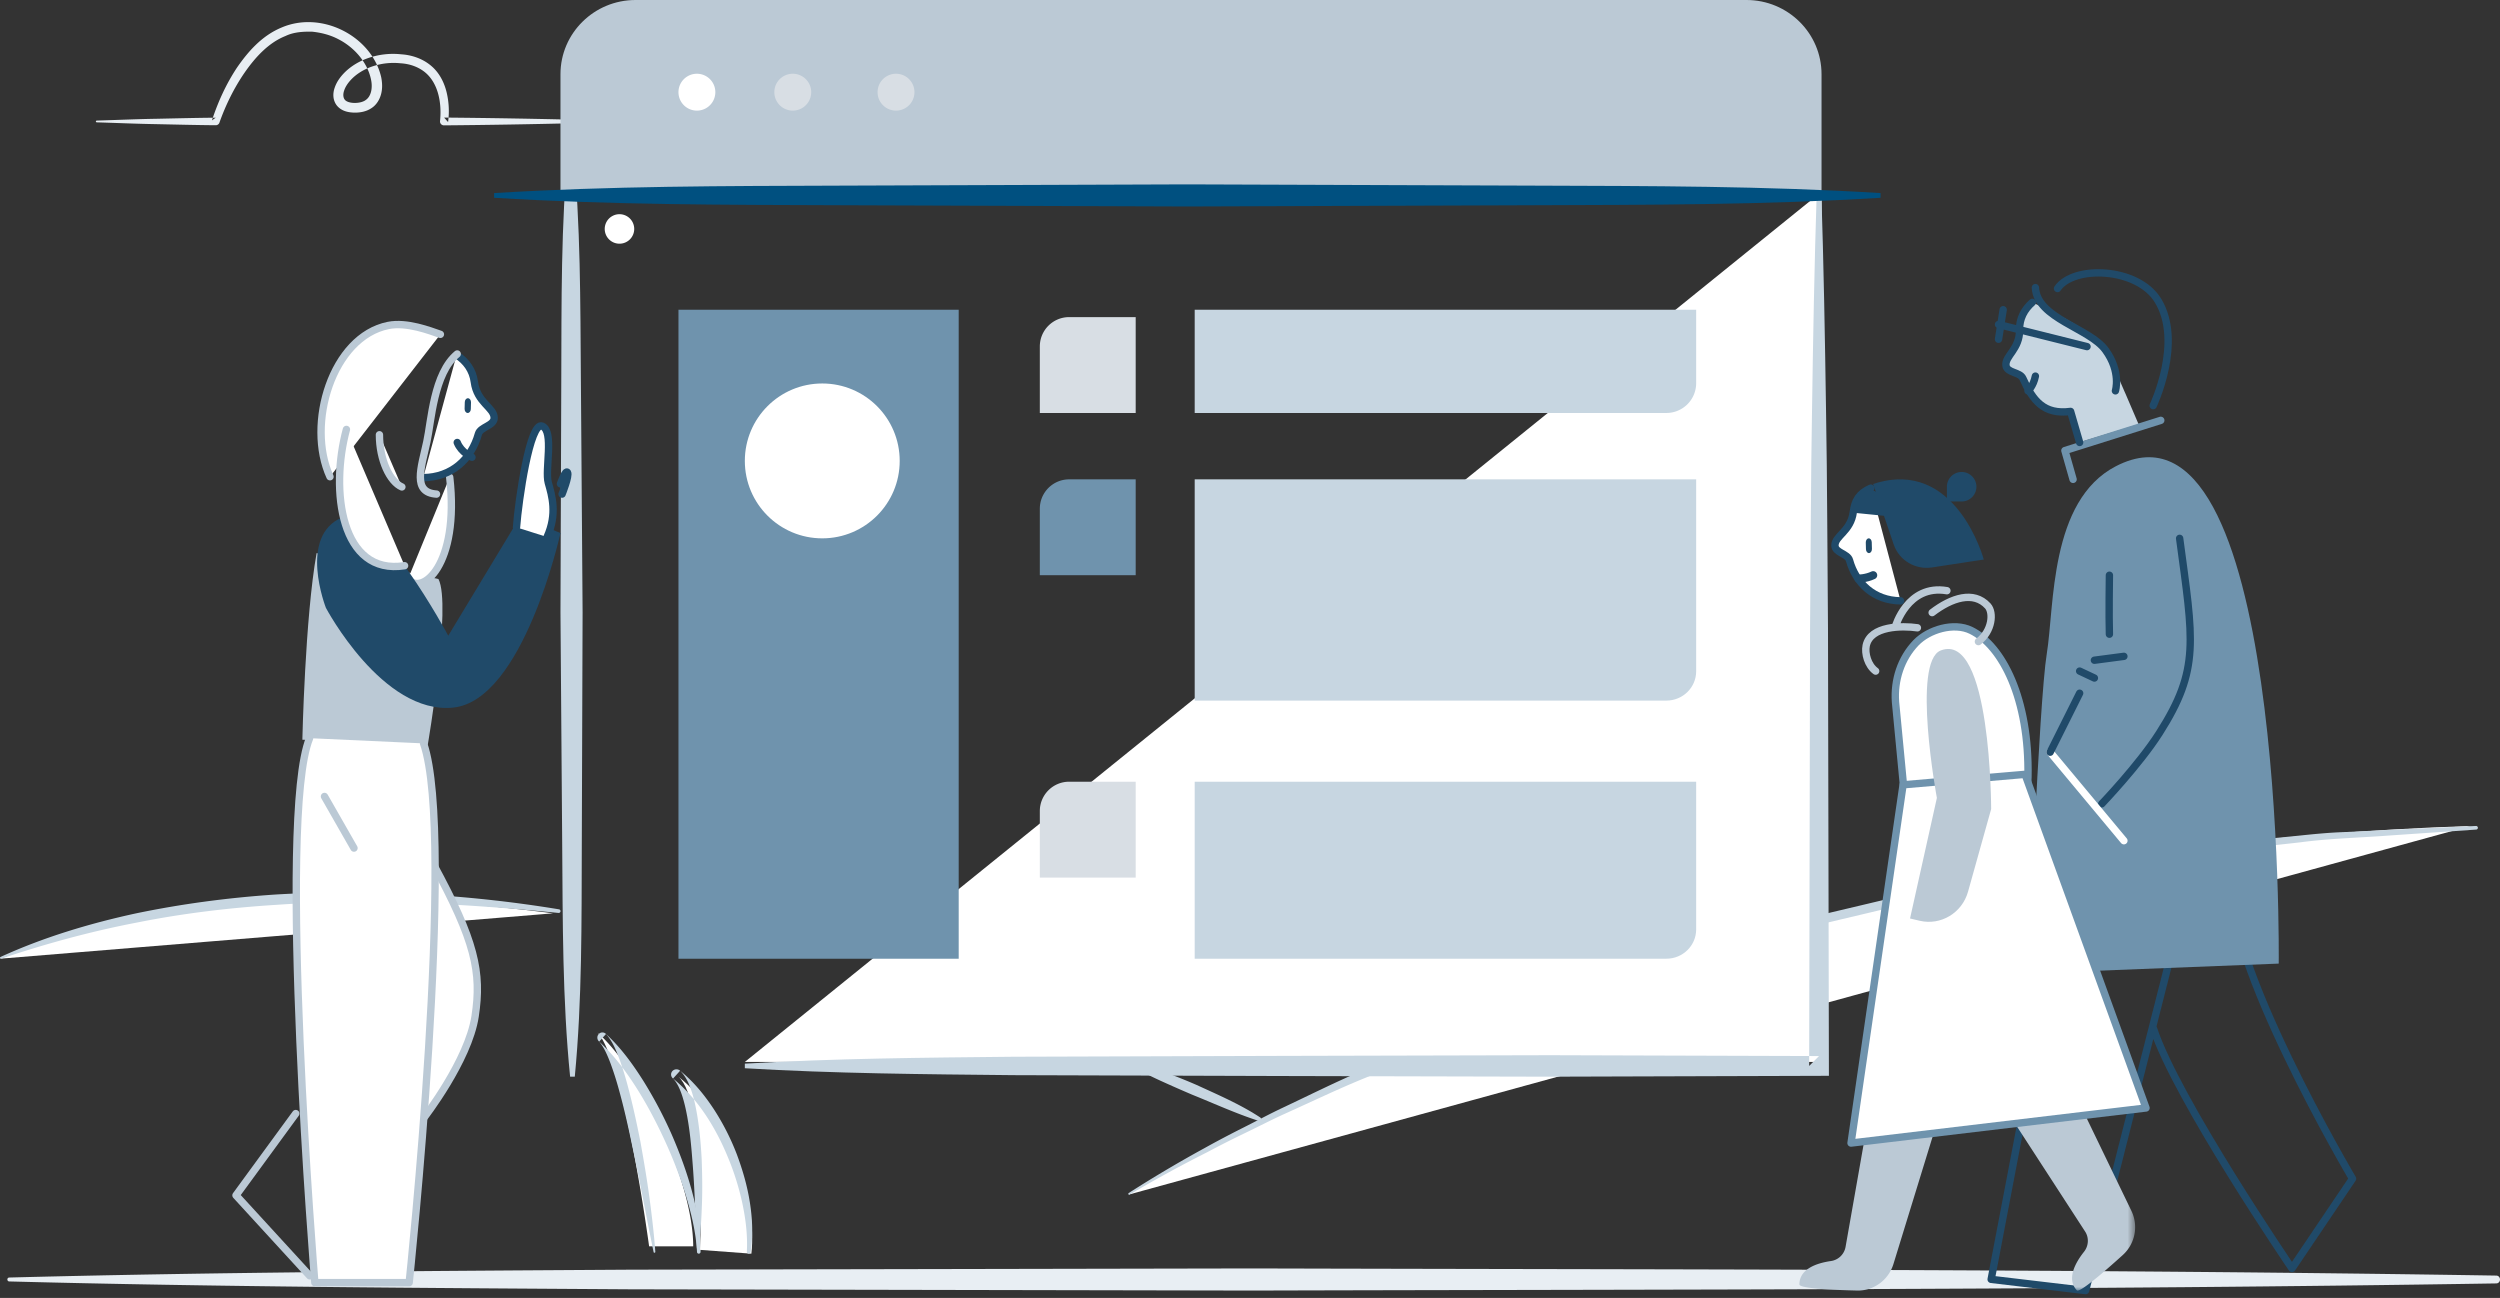 <svg width="339" height="176" viewBox="0 0 339 176" xmlns="http://www.w3.org/2000/svg" xmlns:xlink="http://www.w3.org/1999/xlink"><rect x="0" y="0" width="339" height="176" fill="#333333" stroke="none"/><title>Page 1</title><defs><path id="a" d="M.18.206h25.345V42H.18z"/></defs><g fill="none" fill-rule="evenodd"><path d="M13.121 16.351c2.688-.077 5.376-.2 8.065-.244 2.688-.055 5.376-.128 8.064-.147l-.51.366c.826-2.518 1.914-4.914 3.39-7.149 1.504-2.176 3.371-4.33 6.052-5.443 5.468-2.345 12.25 1.203 13.513 6.757.135.7.182 1.44 0 2.191-.176.737-.6 1.525-1.334 1.988-.713.48-1.574.616-2.319.603-.744-.019-1.69-.169-2.332-.924-.63-.762-.58-1.74-.332-2.438.242-.733.669-1.343 1.157-1.877.987-1.063 2.268-1.8 3.631-2.24a10.276 10.276 0 0 1 4.236-.429c1.418.086 2.901.582 4.03 1.534 1.148.946 1.803 2.287 2.126 3.606a10.92 10.92 0 0 1 .202 4.045l-.544-.607c5.847.05 11.694.149 17.54.289a.244.244 0 0 1 .244.245.245.245 0 0 1-.243.233c-5.847.14-11.694.24-17.54.29a.536.536 0 0 1-.552-.52l.002-.056.004-.032c.246-2.359-.214-5.102-2.05-6.598-.907-.733-2.087-1.15-3.339-1.215a8.98 8.98 0 0 0-3.699.397c-1.17.384-2.256 1.03-3.049 1.9-.393.431-.716.92-.873 1.42-.175.5-.124.973.104 1.235.436.551 2.086.57 2.798.051.795-.517.99-1.72.74-2.833-.482-2.276-2.24-4.323-4.425-5.436-1.096-.577-2.326-.892-3.575-1.019-1.222-.018-2.476.05-3.598.591-2.313.923-4.087 2.887-5.525 4.947-1.438 2.083-2.58 4.418-3.42 6.784l-.007.024a.528.528 0 0 1-.503.342c-2.688-.02-5.376-.092-8.064-.147-2.689-.043-5.377-.165-8.065-.244-.069-.003-.123-.058-.12-.124a.124.124 0 0 1 .12-.116" fill="#E8EEF3"/><path d="M153 162s71.074-46.363 182-50" fill="#FFF"/><path d="M153.056 161.774a171.753 171.753 0 0 1 10.267-6.085c1.738-.97 3.502-1.894 5.28-2.788 1.779-.893 3.53-1.843 5.333-2.692 3.6-1.696 7.163-3.485 10.83-5.046 3.643-1.612 7.276-3.25 11.001-4.674l5.561-2.196c1.848-.746 3.746-1.362 5.617-2.05 3.765-1.309 7.48-2.766 11.3-3.914 3.804-1.196 7.591-2.448 11.407-3.6l11.527-3.208 2.883-.795 2.912-.69 5.823-1.379c3.882-.917 7.752-1.887 11.684-2.58l11.75-2.279c3.929-.691 7.885-1.225 11.832-1.807 7.879-1.295 15.85-1.869 23.784-2.69 1.982-.206 3.968-.403 5.964-.468l5.976-.296 11.954-.537a.246.246 0 0 1 .259.234.243.243 0 0 1-.232.256l-.012.001-11.922.815c-3.969.302-7.954.385-11.905.911-7.907.91-15.847 1.571-23.69 2.954-3.924.646-7.875 1.139-11.791 1.838l-11.716 2.273c-3.92.691-7.778 1.658-11.648 2.572l-5.805 1.374-2.903.69-2.874.792-11.492 3.198c-3.804 1.148-7.58 2.396-11.372 3.59-3.808 1.141-7.511 2.595-11.264 3.9-1.865.684-3.758 1.298-5.6 2.044l-5.541 2.188c-1.84.75-3.718 1.406-5.543 2.186l-5.491 2.315c-3.683 1.495-7.262 3.219-10.884 4.852-1.812.817-3.572 1.734-5.361 2.596-1.79.861-3.563 1.754-5.313 2.69a175.404 175.404 0 0 0-10.45 5.71.125.125 0 0 1-.172-.034c-.037-.055-.018-.133.037-.17" fill="#C7D6E1"/><path d="M153 144c10.621 4.025 17 7 17 7" fill="#FFF"/><path d="M153.15 144.002c1.612.283 3.147.773 4.655 1.33 1.505.563 3 1.153 4.474 1.797 2.921 1.345 5.883 2.609 8.605 4.396a.26.26 0 0 1 .075.358.26.26 0 0 1-.295.105c-3.066-.99-5.975-2.326-8.945-3.523a183.227 183.227 0 0 1-4.397-1.936c-1.456-.67-2.896-1.38-4.264-2.288a.134.134 0 0 1-.038-.182.131.131 0 0 1 .13-.057" fill="#C7D6E1"/><path d="M0 130c23.001-8.923 49.706-9.418 75-6.153" fill="#FFF"/><path d="M.073 129.763c5.83-2.67 12.021-4.524 18.294-5.894 6.29-1.312 12.675-2.155 19.08-2.577 12.822-.741 25.71-.07 38.345 2.011a.248.248 0 0 1-.065.492c-12.708-1.24-25.477-1.985-38.188-1.103-6.352.397-12.683 1.147-18.92 2.397-6.251 1.192-12.395 2.879-18.456 4.905a.124.124 0 0 1-.156-.08.122.122 0 0 1 .066-.15" fill="#C7D6E1"/><path d="M77.195 146L77 20" fill="#FFF"/><path d="M77.307 146c-1.048-10.498-.993-20.999-1.073-31.498L76 83.003l.11-31.5c.039-10.5-.06-21 .95-31.502l.634-.001c1.048 10.498.992 20.999 1.074 31.498L79 82.997l-.108 31.5c-.04 10.5.056 21-.95 31.502l-.635.001z" fill="#C7D6E1"/><path fill="#FFF" d="M247 26v118H101"/><path d="M246.97 26c.32 9.878.497 19.758.64 29.636.176 9.878.172 19.757.266 29.636l.122 59.271.002 1.336-1.34.005-36.415.116-36.416-.092-36.414-.116c-12.14-.125-24.277-.22-36.415-.938v-.622c12.138-.717 24.276-.813 36.415-.938l36.414-.116 36.416-.092 36.415.116-1.337 1.341.121-59.27c.096-9.88.092-19.759.267-29.637.142-9.878.32-19.758.64-29.636h.619z" fill="#C7D6E1"/><path d="M76 26V10.067C76 4.507 80.559 0 86.182 0h150.636C242.441 0 247 4.507 247 10.067V26H76z" fill="#BBC9D5"/><path d="M255 26H67" fill="#DEF2FA"/><path d="M255 26.818c-15.666.964-31.334.956-47 1.012L161 28l-47-.17c-15.666-.056-31.333-.047-47-1.012v-.636c15.667-.965 31.334-.956 47-1.01L161 25l47 .171c15.666.055 31.334.047 47 1.011v.636z" fill="#005080"/><path fill="#6F93AD" d="M92 130h38V42H92"/><path d="M225.96 56H162V42h68v9.955A4.042 4.042 0 0 1 225.96 56" fill="#C7D6E1"/><path d="M154 56h-13v-9.023A3.977 3.977 0 0 1 144.977 43H154v13z" fill="#D8DEE4"/><path d="M225.96 130H162v-24h68v20.028c0 2.193-1.809 3.972-4.04 3.972" fill="#C7D6E1"/><path d="M154 119h-13v-9.023a3.976 3.976 0 0 1 3.977-3.977H154v13z" fill="#D8DEE4"/><path d="M225.96 95H162V65h68v26.023c0 2.198-1.809 3.977-4.04 3.977" fill="#C7D6E1"/><path d="M154 78h-13v-9.023A3.977 3.977 0 0 1 144.977 65H154v13z" fill="#6F93AD"/><path d="M122 62.5c0 5.8-4.7 10.5-10.5 10.5S101 68.3 101 62.5 105.7 52 111.5 52 122 56.7 122 62.5" fill="#FFF"/><path d="M1.242 173.234c28.105-.73 56.212-.884 84.317-1.067l84.318-.167c56.212.16 112.423.069 168.635.97.274.004.493.244.488.537-.004.288-.221.519-.488.524-56.212.9-112.423.809-168.635.969l-84.318-.168c-28.105-.183-56.212-.337-84.317-1.068-.136-.004-.246-.124-.242-.271a.258.258 0 0 1 .242-.259" fill="#E8EEF3"/><path d="M281.898 60l-1.214-4.213c-3.58.475-5.068-1.45-6.412-4.49-.38-.861-2.125-.713-2.262-1.724-.173-1.31 1.87-2.21 1.824-4.867-.026-1.489.287-3.436 1.718-3.706 0 0 6.8 2.834 10.22 6.346 1.528 4.083 2.433 6.015 2.433 6.015L290 57.544 281.898 60z" fill="#C7D6E1"/><path d="M86 31a2 2 0 1 1-3.999.001A2 2 0 0 1 86 31M88.019 169S84.608 143.644 81 140c6.087 5.368 13 20.432 13 29" fill="#FFF"/><path d="M88.625 169.775c-1.016-4.918-1.899-9.85-2.971-14.734-.508-2.446-1.063-4.88-1.728-7.273a42.802 42.802 0 0 0-1.121-3.522c-.42-1.122-.928-2.306-1.59-3.032l-.03-.033a.716.716 0 0 1 .032-.993.675.675 0 0 1 .923-.011c2.065 1.894 3.675 4.137 5.135 6.448a59.008 59.008 0 0 1 3.824 7.247c1.086 2.51 2.043 5.082 2.75 7.734.704 2.647 1.206 5.384 1.146 8.151a.245.245 0 0 1-.247.243.243.243 0 0 1-.235-.233v-.01c-.143-2.68-.794-5.31-1.58-7.87a61.2 61.2 0 0 0-2.914-7.5c-1.13-2.43-2.389-4.8-3.823-7.042-1.436-2.232-3.04-4.378-4.948-6.1l.925-1.035c.997 1.142 1.414 2.35 1.875 3.553a44.183 44.183 0 0 1 1.118 3.649c.65 2.444 1.182 4.909 1.669 7.378.446 2.48.87 4.958 1.208 7.45.336 2.493.634 4.989.82 7.501a.122.122 0 0 1-.11.133.121.121 0 0 1-.128-.1" fill="#C7D6E1"/><path d="M94.925 169.482S95.825 149.45 92 146c6.536 5.151 10.76 16.617 9.886 24" fill="#FFF"/><path d="M94.498 169.236c-.19-4.004-.284-8-.618-11.967-.15-1.982-.344-3.962-.699-5.896-.18-.966-.393-1.923-.694-2.833-.294-.897-.707-1.79-1.256-2.322l-.02-.018a.691.691 0 0 1 0-.996.747.747 0 0 1 .976-.044c1.85 1.488 3.33 3.308 4.594 5.223a32.731 32.731 0 0 1 3.112 6.091c.799 2.126 1.434 4.313 1.785 6.551.355 2.234.455 4.523.102 6.764a.252.252 0 0 1-.292.208.255.255 0 0 1-.217-.264c.122-2.193-.15-4.388-.601-6.532a35.883 35.883 0 0 0-1.966-6.279c-1.666-4.043-4.06-7.92-7.437-10.674l.958-1.057c.899.915 1.273 1.944 1.605 2.94.316 1.003.523 2.01.695 3.018.339 2.015.516 4.03.623 6.044.07 2.016.11 4.029.036 6.039-.068 2.01-.186 4.016-.43 6.015a.128.128 0 0 1-.143.11.128.128 0 0 1-.113-.12" fill="#C7D6E1"/><path d="M58.758 117.177c5.664 10.409 6.578 14.644 5.665 20.641-.914 5.999-6.943 13.759-6.943 13.759" fill="#FFF"/><path d="M58.758 117.177c5.664 10.409 6.578 14.644 5.665 20.641-.914 5.999-6.943 13.759-6.943 13.759" stroke="#BBC9D5" stroke-linecap="round" stroke-linejoin="round"/><path d="M42.93 75C41.362 83.763 41 100.307 41 100.307l17.005.693s3.257-19.025 1.448-22.483" fill="#BBC9D5"/><path d="M60.98 64.708c1.37 12.008-3.868 16.154-5.64 13.77" fill="#FFF"/><path d="M60.98 64.708c1.37 12.008-3.868 16.154-5.64 13.77" stroke="#BBC9D5" stroke-linecap="round" stroke-linejoin="round"/><path d="M61.915 48.127c1.296.838 2.198 2.078 2.402 3.659.364 2.818 2.674 3.458 2.691 4.87.015 1.092-1.863 1.204-2.134 2.174-.955 3.425-3.615 5.893-7.491 5.941" fill="#FFF"/><path d="M61.915 48.127c1.296.838 2.198 2.078 2.402 3.659.364 2.818 2.674 3.458 2.691 4.87.015 1.092-1.863 1.204-2.134 2.174-.955 3.425-3.615 5.893-7.491 5.941M62 60c.542 1.37 2 2 2 2" stroke="#204A69" stroke-linecap="round" stroke-linejoin="round"/><path d="M63.407 56c-.233-.01-.415-.262-.407-.561l.025-.916c.008-.3.204-.533.437-.523.233.01.415.262.407.561l-.025.916c-.008.3-.204.533-.437.523M46.426 70.148C51.131 68.194 60.784 86.2 60.784 86.2l9.76-16.155L76 72.28s-5.007 22.731-14.578 23.675c-9.572.944-17.23-13.533-17.23-13.533s-3.828-9.757 2.234-12.275" fill="#204A69"/><path d="M41.98 100.096c-4.44 10.976.713 73.83.713 73.83h12.79s6.392-60.374 1.951-73.122" fill="#FFF"/><path d="M41.98 100.096c-4.44 10.976.713 73.83.713 73.83h12.79s6.392-60.374 1.951-73.122M62 48c-3.204 2.646-3.505 9.092-4.12 11.907-.786 3.6-1.997 6.875 1.313 7.093" stroke="#BBC9D5" stroke-linecap="round" stroke-linejoin="round"/><path d="M44.747 64.645c-3.26-7.111.293-18.98 7.908-20.512 2.518-.507 5.627.708 7.063 1.203" fill="#FFF"/><path d="M44.747 64.645c-3.26-7.111.293-18.98 7.908-20.512 2.518-.507 5.627.708 7.063 1.203M40.103 151L32 162.087 42 173" stroke="#BBC9D5" stroke-linecap="round" stroke-linejoin="round"/><path d="M70.037 71.51c.27-3.673 1.824-14.43 3.482-13.731 1.657.7.332 5.947.83 7.696.496 1.749 1.243 4.197-.167 7.345" fill="#FFF"/><path d="M70.037 71.51c.27-3.673 1.824-14.43 3.482-13.731 1.657.7.332 5.947.83 7.696.496 1.749 1.243 4.197-.167 7.345M76 65.612s.696-2.006.957-1.543c.26.464-.74 2.931-.74 2.931" stroke="#204A69" stroke-linecap="round" stroke-linejoin="round"/><path d="M51.452 58.953c0 3.452 1.432 6.388 3.043 7.077" fill="#FFF"/><path d="M51.452 58.953c0 3.452 1.432 6.388 3.043 7.077M44 108l4 7" stroke="#BBC9D5" stroke-linecap="round" stroke-linejoin="round"/><path d="M46.975 58.23c-2.237 8.277-.755 19.84 7.888 18.48" fill="#FFF"/><path d="M46.975 58.23c-2.237 8.277-.755 19.84 7.888 18.48" stroke="#BBC9D5" stroke-linecap="round" stroke-linejoin="round"/><path d="M257.029 95.174l1.114 11.635s6.447 16.431 1.09 10.166c7.067 8.264 15.569-2.008 15.758-11.602.21-10.592-3.477-17.823-7.722-19.894-2.333-1.14-5.737-.112-7.46 1.679-2.042 2.12-2.991 5.074-2.78 8.016" fill="#FFF"/><path d="M257.029 95.174l1.114 11.635s6.447 16.431 1.09 10.166c7.067 8.264 15.569-2.008 15.758-11.602.21-10.592-3.477-17.823-7.722-19.894-2.333-1.14-5.737-.112-7.46 1.679-2.042 2.12-2.991 5.074-2.78 8.016z" stroke="#6F93AD" stroke-linecap="round" stroke-linejoin="round"/><path d="M264 80.098c-5.35-.916-7 4.902-7 4.902M260 85.129c-2.057-.296-6.381-.298-6.946 2.42-.218 1.05.23 2.693 1.284 3.451M262 83.07c2.624-2.006 5.63-3 7.542-.907.83.907.603 3.412-1.269 4.837" stroke="#BBC9D5" stroke-linecap="round" stroke-linejoin="round"/><path d="M302.68 119c-1.57 10.57 16.32 40.831 16.32 40.831L310.791 172S295.105 148.986 292 139.449M277.75 132.873L270 173.48 282.807 175 295 127" stroke="#204A69" stroke-linecap="round" stroke-linejoin="round"/><path d="M286.922 63.215c-9.042 4.672-8.325 18.98-9.378 25.422C276.489 95.08 275 132 275 132l33.995-1.336s.947-79.343-22.073-67.449" fill="#6F93AD"/><path d="M256.261 135l-6.002 34.075a2.353 2.353 0 0 1-1.99 1.923c-1.758.252-4.269.995-4.269 3.17 0 .544 4.433.752 7.826.83 2.248.053 4.256-1.418 4.926-3.602L267 138.08" fill="#BBC9D5"/><g transform="translate(264 133)"><mask id="b" fill="#fff"><use xlink:href="#a"/></mask><path d="M.18 5.396l18.56 28.598c.553.852.48 1.957-.152 2.752-1.105 1.393-2.43 3.657-.968 5.22.366.388 3.725-2.518 6.242-4.797a5.093 5.093 0 0 0 1.155-5.983L10.05.206" fill="#BBC9D5" mask="url(#b)"/></g><path d="M254 65.631l2.795 8.222c.724 2.131 2.921 3.44 5.193 3.091L269 75.87s-3.763-13.96-15-10.238" fill="#204A69"/><path d="M276 51c-.271 1.37-1 2-1 2" stroke="#204A69" stroke-linecap="round" stroke-linejoin="round"/><path fill="#FFF" d="M258.059 106.42L251 155l40-4.76L274.594 105z"/><path stroke="#6F93AD" stroke-linecap="round" stroke-linejoin="round" d="M258.059 106.42L251 155l40-4.76L274.594 105z"/><path d="M263.17 88.2c-3.96 1.521-.529 19.999-.529 19.999L259 124.546l1.302.308c2.868.676 5.754-1.056 6.561-3.935L270 109.71s.002-24.137-6.83-21.511" fill="#BBC9D5"/><path d="M295.558 73c1.852 13.885 2.795 17.71-2.747 26.4-2.743 4.305-7.811 9.6-7.811 9.6M286.036 78s-.082 5.543 0 8M284 89.528l4-.528M282 91l2 .942" stroke="#204A69" stroke-linecap="round" stroke-linejoin="round"/><path d="M278 102l10 12" stroke="#FFF" stroke-linecap="round" stroke-linejoin="round"/><path d="M282 94l-4 8M283 47l-12-3M271.63 42l-.63 4M276 39c.203 4.183 7.312 5.476 9.489 8.45 2.176 2.973 1.362 5.55 1.362 5.55M279 39.123c2.136-3.177 10.85-2.91 13.62 1.628 3.447 5.642-.648 14.249-.648 14.249" stroke="#204A69" stroke-linecap="round" stroke-linejoin="round"/><path stroke="#6F93AD" stroke-linecap="round" stroke-linejoin="round" d="M293 57l-13 4.097L281.11 65"/><path d="M275.589 41c-1.092.95-1.763 2.217-1.736 3.706.046 2.656-2.018 3.557-1.842 4.866.137 1.012 1.9.863 2.285 1.725 1.357 3.04 2.861 4.965 6.477 4.49L282 60" stroke="#204A69" stroke-linecap="round" stroke-linejoin="round"/><path d="M266 68h-2v-2a2 2 0 1 1 2 2" fill="#204A69"/><g><path d="M253.681 66.191c-1.646.705-2.186 1.772-2.374 3.239-.337 2.615-2.472 3.208-2.49 4.52-.01 1.01 1.723 1.115 1.973 2.015.885 3.178 3.342 5.466 6.926 5.51" fill="#FFF"/><path d="M253.681 66.191c-1.646.705-2.186 1.772-2.374 3.239-.337 2.615-2.472 3.208-2.49 4.52-.01 1.01 1.723 1.115 1.973 2.015.885 3.178 3.342 5.466 6.926 5.51" stroke="#204A69" stroke-linecap="round" stroke-linejoin="round"/></g><path d="M254 78c-.957.462-2 .462-2 .462" stroke="#204A69" stroke-width="1.105" stroke-linecap="round" stroke-linejoin="round"/><path d="M253.06 66c-.985 1.454-2.06 3.495-2.06 3.495l5 .505-.268-2.618L253.06 66" fill="#204A69"/><path d="M253.443 75c.224-.01.398-.262.391-.56l-.025-.917c-.008-.3-.195-.533-.419-.523-.223.01-.398.262-.39.56l.024.917c.008.3.195.533.42.523" fill="#204A69"/><path d="M97 12.5a2.5 2.5 0 1 1-5 0 2.5 2.5 0 0 1 5 0" fill="#FFF"/><path d="M110 12.5a2.5 2.5 0 1 1-5 0 2.5 2.5 0 0 1 5 0M124 12.5a2.5 2.5 0 1 1-5 0 2.5 2.5 0 0 1 5 0" fill="#D8DEE4"/></g></svg>